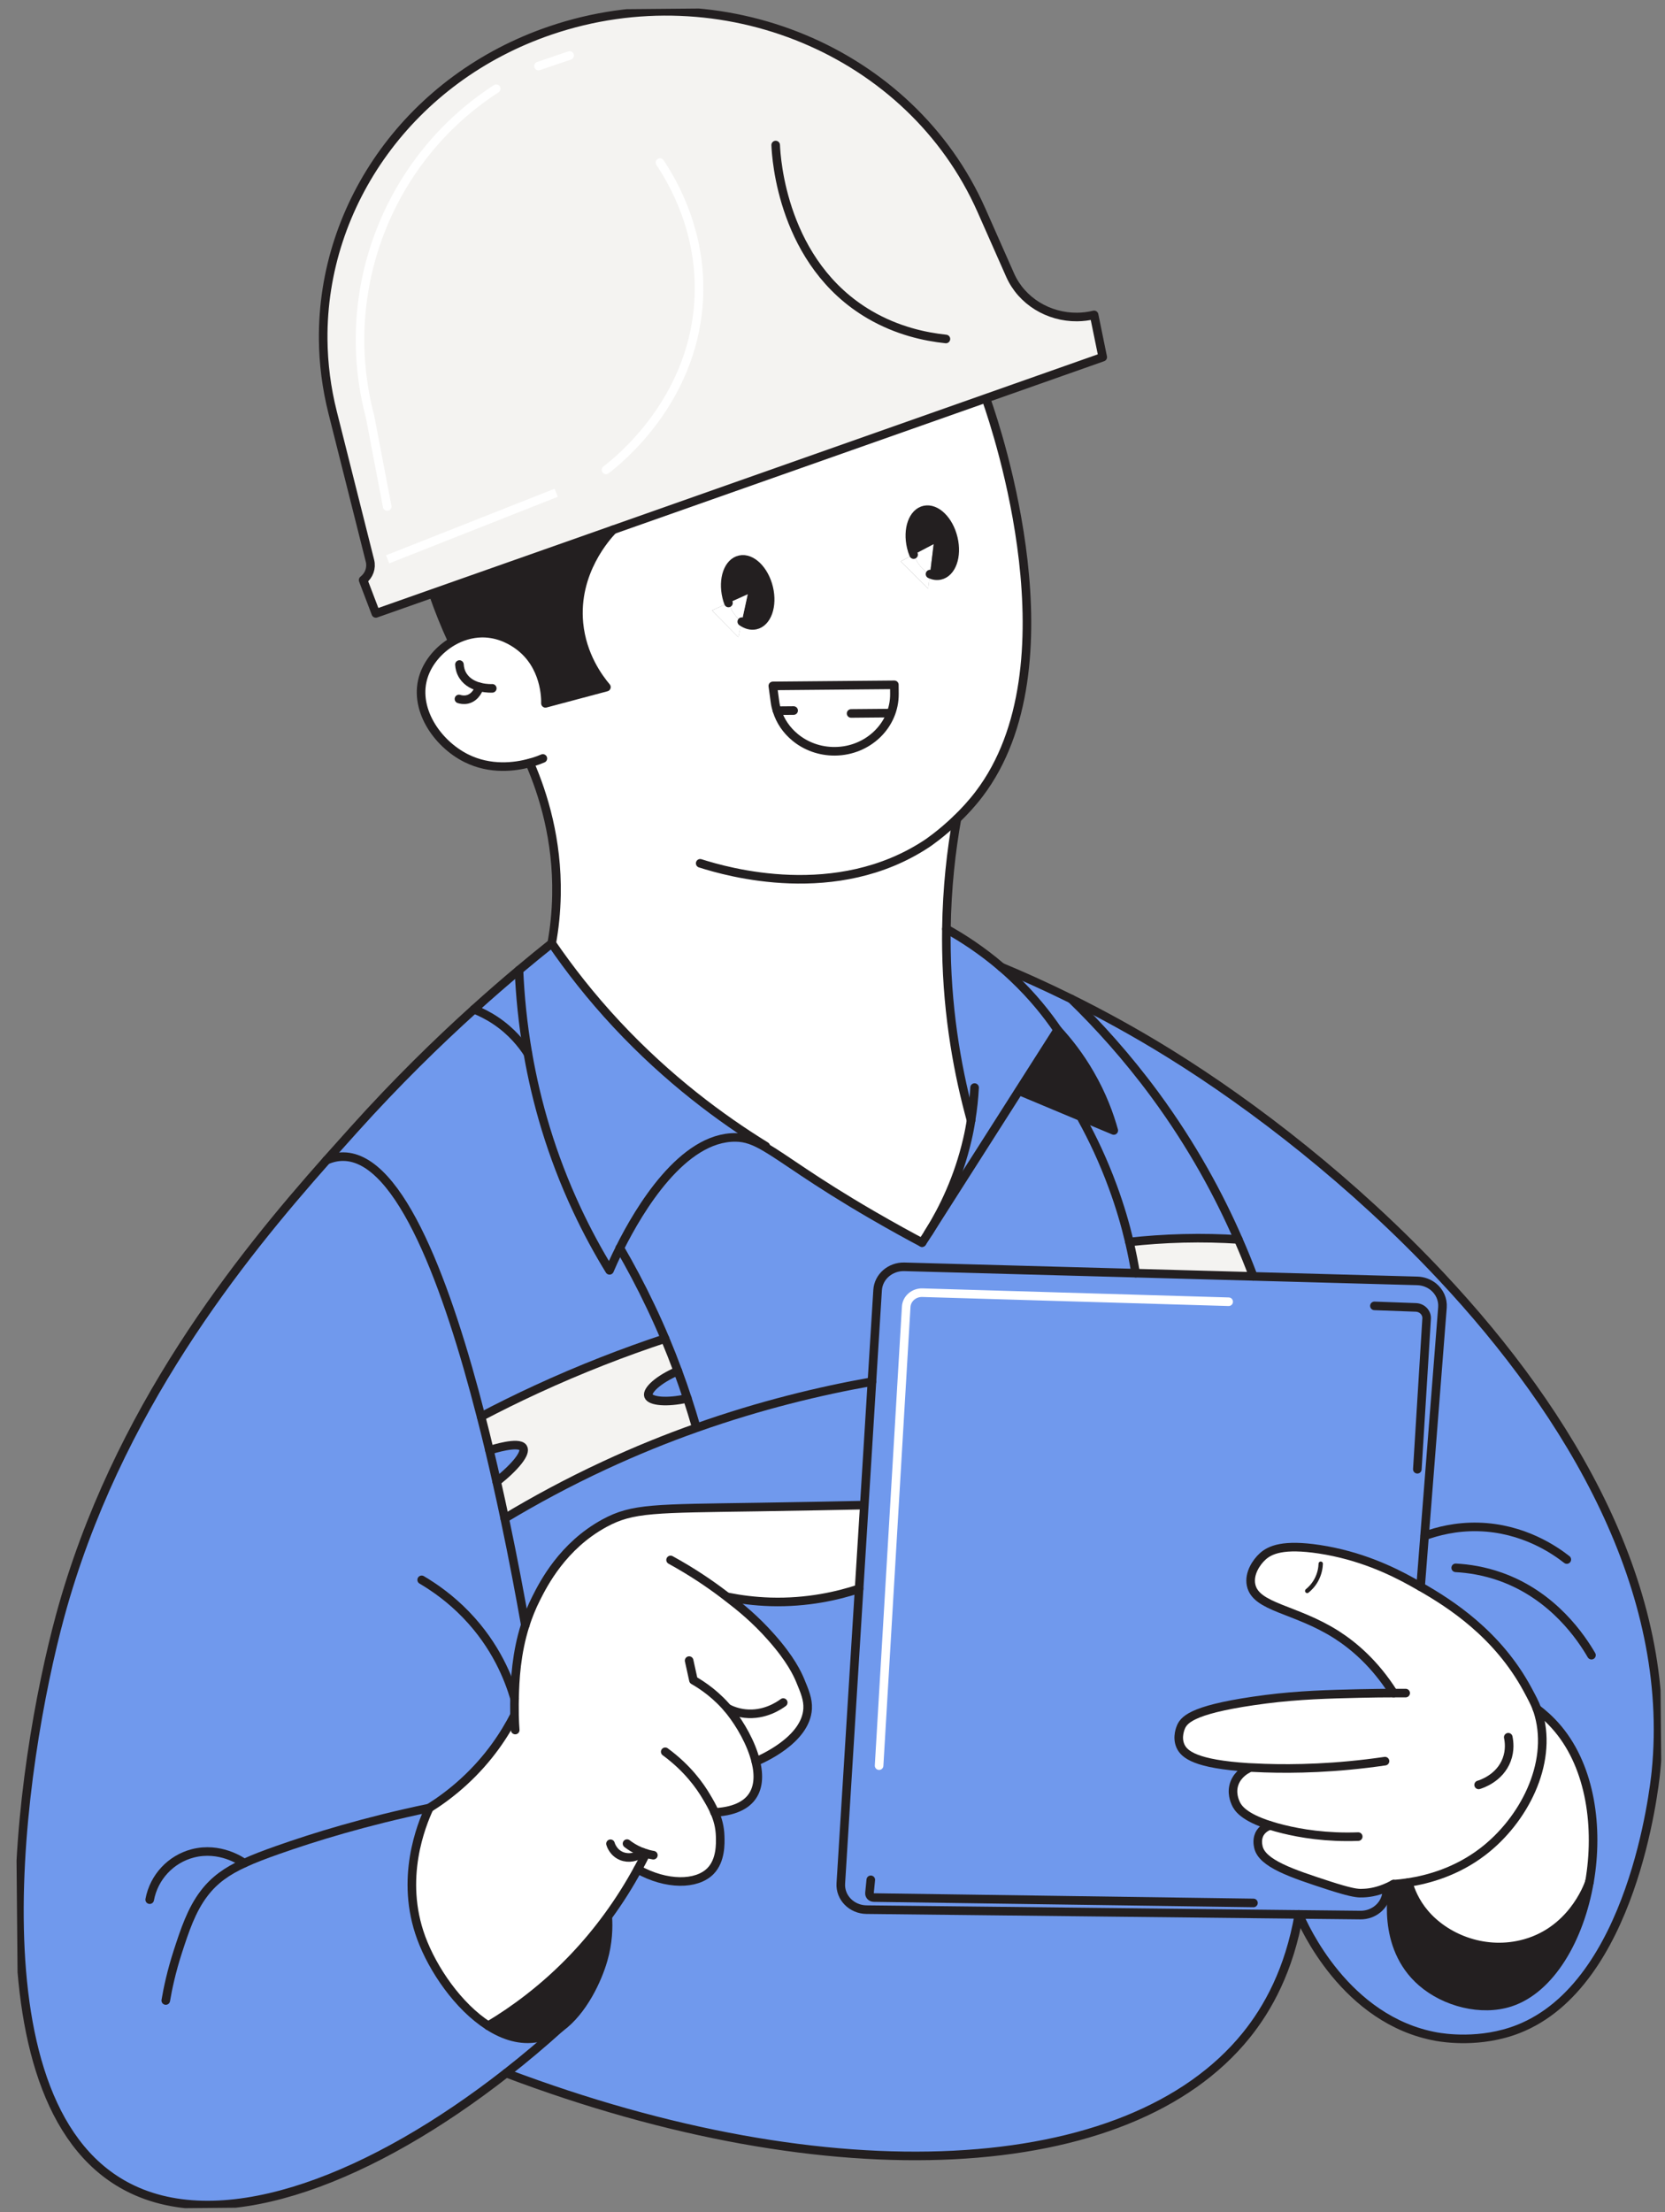 <svg width="192" height="255" viewBox="0 0 192 255" fill="none" xmlns="http://www.w3.org/2000/svg">
<rect x="0" y="0" width="192" height="255" fill="#808080" stroke="none"/>
<g clip-path="url(#clip0_6822_19907)">
<path d="M37.269 39.121C37.293 41.91 37.65 44.731 38.358 47.544L42.663 64.645C42.87 65.463 42.564 66.329 41.874 66.863L43.339 70.708L49.931 68.384L70.698 61.067L113.69 45.917L127.162 41.168L126.165 36.298C125.514 36.456 124.856 36.535 124.21 36.541C120.908 36.57 117.818 34.714 116.487 31.718L113.172 24.226C105.039 5.89 83.22 -3.206 63.474 3.512C47.37 8.989 37.13 23.491 37.269 39.121Z" fill="#F4F3F1"/>
<path d="M44.702 64.473L64.135 56.801" stroke="white"/>
<path d="M143.958 203.73L143.959 203.852C143.683 203.988 142.751 204.488 142.356 205.543C141.949 206.628 142.38 207.596 142.497 207.862C142.744 208.419 143.405 209.446 146.445 210.415C146.18 210.509 145.663 210.738 145.335 211.239C144.9 211.905 145.058 212.639 145.108 212.888C145.511 214.798 148.951 215.946 153.269 217.348C155.516 218.075 156.338 218.207 156.815 218.221C156.924 218.227 157.009 218.226 157.039 218.219C157.739 218.213 158.626 218.09 159.655 217.68C159.986 217.549 160.334 217.388 160.695 217.191C161.172 217.156 161.745 217.096 162.39 216.999C164.718 216.645 167.964 215.747 170.975 213.448C175.72 209.822 179.02 203.353 177.46 197.692C177.391 197.437 177.317 197.207 177.236 196.983C176.982 196.293 176.651 195.682 176.141 194.733C172.704 188.372 167.274 184.878 163.815 182.904C163.487 182.718 163.178 182.545 162.893 182.383C160.441 181.014 156.803 179.296 152.153 178.584C148.005 177.953 146.465 178.635 145.608 179.408C144.884 180.064 143.996 181.372 144.267 182.7C144.803 185.32 149.357 185.407 154.112 188.427C156.104 189.704 158.531 191.742 160.699 195.161C159.618 195.159 158.314 195.176 156.835 195.208C153.164 195.295 149.82 195.379 145.972 195.869C137.805 196.925 136.62 198.121 136.205 199.017C136.134 199.182 135.679 200.213 136.11 201.23C136.542 202.253 137.916 203.346 143.958 203.73Z" fill="white"/>
<path d="M162.39 217C162.658 217.933 163.183 219.253 164.269 220.538C166.618 223.33 170.94 225.169 175.369 224.145C181.172 222.806 183.106 217.467 183.288 216.924C183.288 216.918 183.288 216.912 183.294 216.912C184.362 210.7 183.431 203.819 179.684 199.313C178.738 198.174 177.783 197.398 177.236 196.984C177.316 197.208 177.391 197.438 177.46 197.693C179.019 203.353 175.719 209.822 170.975 213.449C167.964 215.748 164.717 216.645 162.39 217Z" fill="white"/>
<path d="M87.155 203.05L87.161 203.05C87.762 202.802 92.93 200.587 93.133 196.964C93.19 195.901 92.802 194.975 92.265 193.685C91.95 192.935 91.174 191.247 88.936 188.727C87.063 186.605 85.306 185.199 83.895 184.124L83.931 184.081C85.353 184.366 87.003 184.588 88.839 184.645C93.11 184.771 96.641 183.938 99.067 183.139L99.664 173.534L99.193 173.502C96.935 173.547 92.763 173.638 87.493 173.715C75.466 173.901 72.959 173.808 69.708 175.574C64.882 178.193 62.663 182.587 61.844 184.204C61.316 185.241 60.902 186.284 60.573 187.301C59.522 190.604 59.38 193.691 59.338 195.781C59.34 196.006 59.33 196.219 59.325 196.413C59.317 196.869 59.321 197.3 59.331 197.701C58.239 199.837 56.422 202.703 53.433 205.421C52.074 206.66 50.724 207.638 49.499 208.408C48.604 210.348 46.056 216.549 48.575 223.38C49.911 227.007 52.847 231.295 56.303 233.506C57.84 232.593 59.413 231.528 60.996 230.299C64.811 227.337 67.765 224.097 70.05 220.978C71.452 219.07 72.601 217.207 73.546 215.48C76.859 217.334 80.343 217.291 81.929 215.679C83.126 214.459 83.072 212.521 83.046 211.677C83.019 210.614 82.769 209.717 82.418 208.912C85.134 208.791 86.194 207.737 86.534 207.339C87.497 206.219 87.555 204.657 87.155 203.05Z" fill="white"/>
<path d="M110.34 94.392C111.184 93.576 112.088 92.608 112.917 91.513C124.109 76.779 114.973 49.599 113.79 46.202L113.691 45.917L70.699 61.067C70.011 61.784 66.183 65.925 66.761 71.861C67.126 75.564 69.026 78.129 69.93 79.203C67.586 79.825 65.243 80.453 62.9 81.076C62.913 80.577 62.945 76.677 59.73 74.372C59.244 74.024 57.695 72.95 55.545 72.981C54.344 73.004 53.194 73.361 52.185 73.947C50.647 74.841 49.44 76.262 48.898 77.797C47.566 81.57 50.338 85.683 53.759 87.396C56.543 88.787 59.384 88.409 61.089 87.945C62.642 91.528 64.289 96.786 64.17 103.173C64.134 105.196 63.927 107.063 63.622 108.737C65.634 111.671 68.096 114.845 71.114 118.081C77.057 124.45 83.208 128.976 88.308 132.121L88.249 132.231C90.507 133.541 93.723 136.064 100.57 140.038C102.992 141.444 105.018 142.544 106.329 143.237C106.597 142.834 106.877 142.406 107.157 141.954C108.788 139.315 110.526 135.764 111.543 131.38C111.724 130.613 111.868 129.865 111.976 129.141C110.56 124.001 109.263 117.318 109.139 109.463C109.126 108.655 109.125 107.86 109.136 107.082C109.203 102.3 109.696 98.037 110.346 94.404L110.346 94.392L110.34 94.392ZM85.144 73.448L82.091 70.365L83.998 69.503C83.911 69.279 83.843 69.049 83.786 68.813C83.291 66.727 83.974 64.801 85.318 64.516C86.656 64.225 88.142 65.682 88.644 67.761C89.139 69.847 88.456 71.772 87.118 72.058C86.588 72.172 86.037 72.013 85.532 71.659L85.144 73.448ZM89.358 80.871L89.112 79.063L103.126 78.939L103.135 79.972C103.168 83.599 100.096 86.566 96.28 86.6C94.529 86.616 92.906 86.01 91.671 84.982C90.704 84.183 89.97 83.132 89.597 81.921C89.485 81.581 89.403 81.236 89.358 80.871ZM107.032 67.847L103.858 64.71L105.348 63.925C105.237 63.659 105.144 63.374 105.075 63.077C104.58 60.998 105.263 59.072 106.601 58.787C107.939 58.495 109.431 59.946 109.927 62.032C110.428 64.117 109.745 66.037 108.401 66.329C108.015 66.411 107.622 66.354 107.24 66.175L107.032 67.847Z" fill="white"/>
<path d="M40.842 130.177C39.849 131.28 38.785 132.462 37.655 133.735C38.328 133.444 38.973 133.317 39.595 133.323C46.19 133.374 51.642 148.32 55.476 163.292L55.482 163.292C57.489 162.236 59.6 161.19 61.813 160.168C67.015 157.765 72.016 155.843 76.688 154.295C76.176 153.078 75.621 151.838 75.024 150.586C73.88 148.172 72.683 145.934 71.481 143.867C70.858 145.106 70.449 146.051 70.29 146.429C68.978 144.29 67.708 141.963 66.526 139.433C63.56 133.099 61.839 126.978 60.878 121.446C60.205 120.401 59.038 118.904 57.137 117.633C56.256 117.046 55.401 116.634 54.661 116.337C50.42 120.165 45.697 124.776 40.842 130.177Z" fill="#7099ED"/>
<path d="M49.931 68.383L50.011 68.607C50.302 69.443 50.63 70.315 50.988 71.205C51.359 72.125 51.741 73.002 52.123 73.831L52.184 73.946C53.193 73.36 54.343 73.004 55.545 72.981C57.694 72.95 59.243 74.023 59.73 74.371C62.944 76.676 62.913 80.577 62.899 81.075C65.242 80.453 67.586 79.824 69.929 79.202C69.026 78.129 67.125 75.564 66.76 71.861C66.182 65.924 70.01 61.783 70.698 61.066L49.931 68.383Z" fill="#231F20"/>
<path d="M55.482 163.292L55.476 163.292C55.813 164.589 56.133 165.887 56.44 167.172C56.819 167.053 59.818 166.103 60.314 166.87C60.712 167.474 59.458 169.053 57.275 170.792C57.602 172.229 57.91 173.647 58.2 175.024C61.648 172.952 65.476 170.877 69.692 168.92C73.312 167.235 76.868 165.8 80.317 164.579L80.243 164.367C79.944 163.337 79.62 162.27 79.26 161.186C76.874 161.73 75 161.515 74.777 160.904C74.555 160.286 75.896 159.004 78.164 158.037C77.712 156.813 77.218 155.566 76.687 154.295C72.015 155.843 67.014 157.765 61.813 160.168C59.599 161.19 57.489 162.236 55.482 163.292Z" fill="#F4F3F1"/>
<path d="M56.44 167.173C56.728 168.392 57.011 169.598 57.275 170.793C59.458 169.054 60.712 167.476 60.314 166.872C59.818 166.104 56.819 167.055 56.44 167.173Z" fill="#7099ED"/>
<path d="M54.661 116.338C55.4 116.635 56.255 117.047 57.136 117.635C59.037 118.906 60.204 120.402 60.877 121.447C60.273 117.977 59.972 114.736 59.844 111.827C58.226 113.184 56.488 114.688 54.661 116.338Z" fill="#7099ED"/>
<path d="M58.2 175.026C59.203 179.774 60.002 184.068 60.574 187.301C60.903 186.284 61.316 185.241 61.844 184.204C62.663 182.587 64.883 178.193 69.709 175.574C72.96 173.808 75.466 173.901 87.493 173.715C92.764 173.638 96.936 173.547 99.194 173.502L99.665 173.535L100.547 159.262C94.548 160.323 87.673 161.976 80.317 164.581C76.868 165.802 73.312 167.237 69.692 168.922C65.476 170.879 61.648 172.954 58.2 175.026Z" fill="#7099ED"/>
<path d="M56.303 233.505C52.848 231.294 49.911 227.006 48.575 223.379C46.057 216.548 48.604 210.347 49.499 208.407C50.724 207.637 52.074 206.659 53.434 205.42C56.423 202.702 58.239 199.836 59.331 197.7C59.328 197.299 59.324 196.868 59.326 196.412C59.33 196.218 59.334 196.005 59.338 195.786C59.38 193.69 59.522 190.603 60.574 187.3C60.001 184.067 59.203 179.773 58.2 175.025C57.91 173.648 57.602 172.229 57.275 170.792C57.011 169.598 56.729 168.391 56.44 167.173C56.133 165.887 55.813 164.59 55.476 163.293C51.642 148.321 46.189 133.375 39.595 133.324C38.973 133.317 38.328 133.445 37.654 133.736C27.748 144.918 13.388 162.572 6.937 186.257C2.353 203.12 -3.751 243.442 15.331 252.398C26.379 257.586 43.076 250.931 58.374 238.967C60.491 237.314 62.577 235.558 64.62 233.711C63.828 234.301 62.956 234.722 61.998 234.901C60.062 235.27 58.107 234.674 56.303 233.505Z" fill="#7099ED"/>
<path d="M69.556 225.915C70.142 223.905 70.163 222.155 70.093 221.007L70.05 220.977C67.765 224.096 64.811 227.336 60.997 230.298C59.413 231.527 57.841 232.592 56.303 233.505C58.107 234.674 60.062 235.27 61.998 234.9C62.956 234.722 63.828 234.301 64.62 233.711L64.626 233.711C67.224 231.81 68.894 228.211 69.556 225.915Z" fill="#231F20"/>
<path d="M71.48 143.862C72.682 145.936 73.879 148.173 75.024 150.587C75.621 151.839 76.175 153.08 76.687 154.296C77.218 155.568 77.712 156.815 78.164 158.038C78.559 159.11 78.925 160.164 79.26 161.187C79.62 162.272 79.944 163.338 80.243 164.368L80.317 164.58C87.673 161.976 94.548 160.323 100.547 159.261L101.202 148.709C101.297 147.171 102.669 145.98 104.288 146.026L130.96 146.756C130.769 145.634 130.535 144.433 130.24 143.166C129.775 141.195 129.159 139.056 128.329 136.81C127.228 133.806 125.979 131.186 124.758 128.98L124.829 128.803C122.386 127.779 119.938 126.762 117.495 125.733C114.047 131.14 110.598 136.547 107.156 141.955C106.876 142.407 106.596 142.834 106.328 143.238C105.018 142.545 102.991 141.445 100.569 140.038C93.723 136.065 90.506 133.542 88.249 132.231C86.968 131.483 85.998 131.121 84.845 131.107C78.703 131.034 73.717 139.383 71.48 143.862Z" fill="#7099ED"/>
<path d="M78.164 158.037C75.896 159.005 74.555 160.286 74.777 160.904C75 161.516 76.874 161.73 79.26 161.186C78.925 160.163 78.56 159.109 78.164 158.037Z" fill="#7099ED"/>
<path d="M82.097 70.365L85.149 73.449L85.538 71.659C84.906 71.209 84.35 70.448 84.003 69.504L82.097 70.365Z" fill="white"/>
<path d="M85.323 64.516C83.979 64.801 83.296 66.727 83.791 68.812C83.848 69.049 83.916 69.279 84.003 69.503L86.222 68.505L85.538 71.653C86.042 72.013 86.593 72.172 87.123 72.058C88.461 71.772 89.145 69.847 88.649 67.761C88.148 65.681 86.661 64.225 85.323 64.516Z" fill="#231F20"/>
<path d="M86.223 68.506L84.003 69.504C84.35 70.448 84.906 71.209 85.538 71.653L86.223 68.506Z" fill="white"/>
<path d="M88.308 132.121C83.208 128.976 77.057 124.45 71.113 118.081C68.095 114.845 65.634 111.671 63.621 108.736C62.452 109.67 61.187 110.696 59.844 111.826C59.973 114.735 60.273 117.976 60.877 121.446C61.838 126.978 63.559 133.099 66.526 139.434C67.707 141.963 68.978 144.291 70.289 146.43C70.449 146.052 70.857 145.106 71.48 143.868C73.717 139.382 78.703 131.033 84.845 131.106C85.998 131.12 86.968 131.482 88.248 132.23L88.308 132.121Z" fill="#7099ED"/>
<path d="M87.155 203.049C87.555 204.655 87.497 206.217 86.534 207.338C86.194 207.736 85.134 208.79 82.418 208.911C82.769 209.716 83.019 210.613 83.046 211.676C83.072 212.52 83.125 214.458 81.929 215.677C80.343 217.289 76.859 217.332 73.546 215.478C72.601 217.206 71.452 219.069 70.05 220.977L70.092 221.007C70.163 222.155 70.142 223.905 69.556 225.915C68.894 228.211 67.223 231.81 64.625 233.711L64.619 233.711C62.577 235.558 60.491 237.314 58.374 238.967C95.835 253.137 130.117 251.405 143.688 234.632C146.226 231.499 148.669 227.055 149.784 220.672L99.92 220.123C98.205 220.102 96.858 218.729 96.959 217.106L99.067 183.138C96.641 183.937 93.11 184.77 88.839 184.644C87.003 184.587 85.353 184.365 83.931 184.08L83.895 184.123C85.306 185.198 87.063 186.604 88.936 188.726C91.174 191.245 91.95 192.934 92.265 193.684C92.801 194.973 93.19 195.9 93.133 196.963C92.93 200.586 87.762 202.801 87.161 203.049L87.155 203.049Z" fill="#7099ED"/>
<path d="M89.602 81.921C89.975 83.133 90.709 84.183 91.676 84.983C92.911 86.011 94.535 86.616 96.286 86.6C100.102 86.567 103.173 83.599 103.141 79.972L103.132 78.939L89.118 79.064L89.363 80.872C89.409 81.236 89.49 81.582 89.602 81.921Z" fill="white"/>
<path d="M103.863 64.71L107.037 67.847L107.246 66.174C106.488 65.822 105.786 65.002 105.354 63.925L103.863 64.71Z" fill="white"/>
<path d="M107.668 62.715L105.354 63.926C105.786 65.004 106.488 65.824 107.246 66.175L107.668 62.715Z" fill="white"/>
<path d="M107.668 62.715L107.246 66.175C107.628 66.354 108.021 66.412 108.406 66.329C109.75 66.038 110.434 64.118 109.932 62.033C109.437 59.947 107.944 58.496 106.606 58.787C105.269 59.073 104.585 60.998 105.081 63.078C105.15 63.375 105.243 63.66 105.354 63.926L107.668 62.715Z" fill="#231F20"/>
<path d="M111.543 131.38C110.525 135.763 108.787 139.315 107.156 141.954C110.598 136.546 114.047 131.139 117.495 125.732C118.984 123.398 120.473 121.058 121.962 118.724C120.75 116.942 119.077 114.825 116.812 112.688C116.361 112.261 115.911 111.857 115.467 111.479C113.179 109.518 110.962 108.098 109.136 107.081C109.124 107.859 109.125 108.655 109.139 109.463C109.262 117.317 110.56 124.001 111.976 129.14C111.867 129.864 111.723 130.613 111.543 131.38Z" fill="#7099ED"/>
<path d="M115.467 111.48C115.911 111.859 116.361 112.262 116.812 112.689C119.077 114.826 120.75 116.943 121.962 118.725C123.12 119.984 124.464 121.662 125.684 123.777C127.113 126.237 127.936 128.52 128.435 130.308C127.235 129.808 126.029 129.303 124.829 128.803L124.758 128.98C125.979 131.186 127.228 133.806 128.33 136.81C129.159 139.056 129.775 141.195 130.24 143.166C132.128 142.955 134.198 142.803 136.425 142.747C138.719 142.69 140.851 142.744 142.797 142.872C140.609 137.849 137.533 132.105 133.175 126.183C129.948 121.807 126.631 118.155 123.543 115.157C120.377 113.593 117.63 112.378 115.467 111.48Z" fill="#7099ED"/>
<path d="M121.962 118.724C120.473 121.058 118.984 123.398 117.495 125.732C119.938 126.762 122.386 127.779 124.829 128.802C126.029 129.302 127.235 129.808 128.435 130.308C127.936 128.52 127.113 126.237 125.684 123.777C124.464 121.661 123.12 119.984 121.962 118.724Z" fill="#231F20"/>
<path d="M134.921 121.483C130.804 118.925 126.939 116.839 123.543 115.156C126.631 118.154 129.948 121.807 133.175 126.183C137.533 132.104 140.609 137.848 142.797 142.872C143.45 144.36 144.024 145.783 144.525 147.127L163.43 147.646C164.143 147.664 164.785 147.92 165.29 148.323L166.148 147.082C156.096 136.369 144.617 127.497 134.921 121.483Z" fill="#7099ED"/>
<path d="M130.239 143.166C130.534 144.433 130.768 145.634 130.959 146.756L144.525 147.128C144.024 145.784 143.45 144.361 142.796 142.873C140.851 142.744 138.719 142.69 136.425 142.747C134.197 142.803 132.127 142.955 130.239 143.166Z" fill="#F4F3F1"/>
<path d="M159.655 217.68L159.89 218.261C159.697 219.679 158.408 220.765 156.874 220.748L149.785 220.672C150.327 221.961 155.146 232.902 165.688 234.771C166.426 234.899 170.695 235.602 175.076 233.886C188.242 228.721 190.748 206.268 190.959 204.201C193.056 183.289 181.2 163.12 166.149 147.081L165.29 148.322C165.99 148.893 166.408 149.758 166.338 150.706L163.815 182.904C167.275 184.878 172.704 188.372 176.142 194.733C176.651 195.682 176.983 196.293 177.236 196.983C177.784 197.398 178.738 198.173 179.685 199.313C183.432 203.818 184.362 210.699 183.294 216.912C183.288 216.912 183.288 216.918 183.288 216.924C182.163 223.477 178.803 229.291 174.155 230.808C170.819 231.889 166.643 230.826 163.941 228.481C159.177 224.343 160.596 217.623 160.695 217.191C160.335 217.389 159.986 217.55 159.655 217.68Z" fill="#7099ED"/>
<path d="M160.695 217.191C160.596 217.623 159.176 224.343 163.941 228.481C166.643 230.826 170.819 231.889 174.154 230.808C178.802 229.291 182.163 223.477 183.288 216.924C183.106 217.466 181.172 222.805 175.369 224.145C170.94 225.168 166.619 223.329 164.269 220.537C163.183 219.253 162.658 217.933 162.39 217C161.745 217.096 161.172 217.156 160.695 217.191Z" fill="#231F20"/>
<path d="M99.921 220.124L149.784 220.673L156.874 220.749C158.408 220.766 159.697 219.68 159.889 218.262L159.655 217.681C158.626 218.091 157.739 218.214 157.039 218.221C157.009 218.227 156.924 218.228 156.815 218.223C156.338 218.209 155.516 218.076 153.269 217.349C148.951 215.947 145.511 214.799 145.108 212.889C145.058 212.64 144.9 211.906 145.335 211.24C145.663 210.739 146.18 210.51 146.445 210.416C143.405 209.447 142.744 208.42 142.497 207.863C142.38 207.597 141.949 206.629 142.356 205.544C142.751 204.489 143.683 203.989 143.953 203.853L143.952 203.731C137.916 203.347 136.542 202.254 136.11 201.231C135.679 200.214 136.134 199.183 136.205 199.019C136.62 198.122 137.805 196.927 145.972 195.87C149.82 195.38 153.164 195.296 156.835 195.209C158.314 195.178 159.618 195.16 160.699 195.162C158.531 191.743 156.104 189.705 154.112 188.429C149.357 185.409 144.803 185.321 144.267 182.702C143.996 181.373 144.884 180.065 145.609 179.409C146.465 178.636 148.005 177.954 152.153 178.586C156.803 179.298 160.441 181.015 162.893 182.385C163.178 182.546 163.487 182.72 163.815 182.905L166.338 150.707C166.408 149.759 165.989 148.894 165.29 148.323C164.785 147.92 164.143 147.665 163.43 147.647L144.525 147.128L130.96 146.756L104.288 146.026C102.669 145.98 101.297 147.171 101.202 148.709L100.547 159.261L99.665 173.534L99.068 183.138L96.959 217.106C96.859 218.729 98.206 220.103 99.921 220.124Z" fill="#7099ED"/>
<path d="M113.789 46.201C114.973 49.599 124.108 76.778 112.917 91.513C112.087 92.608 111.184 93.576 110.34 94.391C108.543 96.127 106.995 97.167 106.881 97.241C96.459 104.126 83.897 100.519 80.743 99.514" stroke="#231F20" stroke-width="0.99" stroke-linecap="round" stroke-linejoin="round"/>
<path d="M70.698 61.066C70.01 61.783 66.182 65.924 66.76 71.861C67.125 75.564 69.026 78.129 69.929 79.202C67.586 79.824 65.242 80.453 62.899 81.075C62.913 80.577 62.944 76.676 59.73 74.371C59.243 74.023 57.694 72.95 55.545 72.981C54.343 73.004 53.193 73.36 52.184 73.946C50.646 74.841 49.439 76.261 48.897 77.797C47.566 81.569 50.337 85.682 53.758 87.395C56.542 88.786 59.383 88.409 61.088 87.944C61.877 87.737 62.418 87.501 62.599 87.426" stroke="#231F20" stroke-width="0.99" stroke-linecap="round" stroke-linejoin="round"/>
<path d="M64.62 233.71C62.577 235.557 60.491 237.313 58.374 238.966C43.076 250.93 26.379 257.585 15.331 252.397C-3.751 243.441 2.353 203.119 6.937 186.256C13.388 162.571 27.748 144.917 37.654 133.735C38.784 132.462 39.849 131.28 40.841 130.177C45.697 124.776 50.42 120.165 54.661 116.337C56.488 114.686 58.226 113.182 59.844 111.825C61.187 110.695 62.452 109.67 63.621 108.736C63.926 107.062 64.133 105.195 64.17 103.172C64.288 96.786 62.642 91.527 61.088 87.95" stroke="#231F20" stroke-width="0.99" stroke-linecap="round" stroke-linejoin="round"/>
<path d="M50.011 68.608C50.302 69.444 50.63 70.316 50.988 71.206C51.359 72.126 51.741 73.004 52.123 73.832" stroke="#231F20" stroke-width="0.99" stroke-linecap="round" stroke-linejoin="round"/>
<path d="M52.981 76.602C53.002 76.96 53.091 77.451 53.409 77.928C54.407 79.451 56.646 79.352 56.767 79.345" stroke="#231F20" stroke-width="0.99" stroke-linecap="round" stroke-linejoin="round"/>
<path d="M52.925 80.57C53.131 80.635 53.482 80.71 53.88 80.622C54.934 80.382 55.274 79.23 55.292 79.182" stroke="#231F20" stroke-width="0.99" stroke-linecap="round" stroke-linejoin="round"/>
<path d="M113.69 45.917L127.162 41.168L126.165 36.298C125.514 36.456 124.856 36.535 124.21 36.541C120.908 36.57 117.818 34.714 116.487 31.718L113.172 24.226C105.039 5.89 83.22 -3.206 63.474 3.512C47.37 8.989 37.13 23.491 37.269 39.121C37.293 41.91 37.65 44.731 38.358 47.544L42.663 64.645C42.87 65.463 42.564 66.329 41.874 66.863L43.339 70.708L49.931 68.384L70.698 61.067L113.69 45.917Z" stroke="#231F20" stroke-width="0.99" stroke-linecap="round" stroke-linejoin="round"/>
<path d="M76.103 18.738C77.51 20.84 81.144 26.859 80.546 35.023C79.711 46.355 71.376 53.015 69.883 54.164" stroke="white" stroke-width="0.99" stroke-linecap="round" stroke-linejoin="round"/>
<path d="M89.448 16.719C89.509 18.177 90.209 30.394 100.291 36.277C103.472 38.132 106.666 38.821 109.077 39.073" stroke="#231F20" stroke-width="0.99" stroke-linecap="round" stroke-linejoin="round"/>
<path d="M89.118 79.064L103.132 78.939L103.141 79.972C103.173 83.599 100.102 86.567 96.286 86.6C94.535 86.616 92.911 86.011 91.676 84.983C90.709 84.183 89.975 83.133 89.602 81.921C89.49 81.582 89.409 81.236 89.363 80.872L89.118 79.064Z" stroke="#231F20" stroke-width="0.99" stroke-linecap="round" stroke-linejoin="round"/>
<path d="M84.003 69.503C83.916 69.279 83.848 69.049 83.791 68.812C83.296 66.727 83.979 64.801 85.323 64.516C86.661 64.225 88.148 65.681 88.649 67.761C89.145 69.847 88.461 71.772 87.123 72.058C86.593 72.172 86.042 72.013 85.538 71.659" stroke="#231F20" stroke-width="0.99" stroke-linecap="round" stroke-linejoin="round"/>
<path d="M105.354 63.926C105.243 63.66 105.15 63.375 105.081 63.078C104.585 60.998 105.269 59.073 106.606 58.787C107.944 58.496 109.437 59.947 109.932 62.033C110.434 64.118 109.75 66.038 108.406 66.329C108.021 66.412 107.628 66.354 107.246 66.175" stroke="#231F20" stroke-width="0.99" stroke-linecap="round" stroke-linejoin="round"/>
<path d="M19.117 230.597C19.346 229.234 19.758 227.28 20.498 224.99C21.292 222.552 22.068 220.164 23.548 218.237C24.73 216.69 26.177 215.674 28.161 214.764C29.268 214.25 30.538 213.771 32.024 213.247C36.232 211.764 42.109 209.944 49.499 208.408C50.724 207.638 52.074 206.66 53.434 205.421C56.423 202.703 58.239 199.837 59.331 197.701" stroke="#231F20" stroke-width="0.99" stroke-linecap="round" stroke-linejoin="round"/>
<path d="M28.162 214.763C27.846 214.541 25.343 212.831 22.234 213.637C19.686 214.297 17.748 216.38 17.263 218.972" stroke="#231F20" stroke-width="0.99" stroke-linecap="round" stroke-linejoin="round"/>
<path d="M49.498 208.408C48.604 210.348 46.056 216.549 48.575 223.38C49.911 227.007 52.847 231.295 56.303 233.506C58.106 234.675 60.062 235.271 61.997 234.902C62.956 234.723 63.828 234.302 64.619 233.712L64.625 233.712C67.223 231.812 68.894 228.212 69.556 225.916C70.142 223.906 70.163 222.156 70.092 221.008" stroke="#231F20" stroke-width="0.99" stroke-linecap="round" stroke-linejoin="round"/>
<path d="M56.297 233.512C56.297 233.512 56.297 233.512 56.297 233.506C57.835 232.593 59.408 231.528 60.991 230.299C64.805 227.337 67.759 224.097 70.044 220.978C71.446 219.07 72.595 217.207 73.54 215.48C73.885 214.851 74.206 214.24 74.496 213.648" stroke="#231F20" stroke-width="0.99" stroke-linecap="round" stroke-linejoin="round"/>
<path d="M70.398 212.529C70.43 212.644 70.716 213.565 71.685 213.951C72.485 214.272 73.431 214.1 74.109 213.511" stroke="#231F20" stroke-width="0.99" stroke-linecap="round" stroke-linejoin="round"/>
<path d="M72.306 212.513C72.659 212.789 73.163 213.125 73.83 213.405C73.927 213.447 74.017 213.482 74.108 213.512C74.575 213.69 74.998 213.789 75.343 213.847" stroke="#231F20" stroke-width="0.99" stroke-linecap="round" stroke-linejoin="round"/>
<path d="M82.418 208.912C82.77 209.717 83.019 210.614 83.047 211.676C83.072 212.521 83.126 214.458 81.929 215.678C80.343 217.29 76.859 217.333 73.546 215.479" stroke="#231F20" stroke-width="0.99" stroke-linecap="round" stroke-linejoin="round"/>
<path d="M76.711 201.927C79.294 203.824 80.713 205.847 81.455 207.104C81.792 207.672 82.141 208.258 82.413 208.912" stroke="#231F20" stroke-width="0.99" stroke-linecap="round" stroke-linejoin="round"/>
<path d="M79.468 191.417C79.631 192.169 79.795 192.927 79.965 193.678C81.008 194.277 82.728 195.416 84.236 197.328C85.317 198.698 86.641 200.916 87.155 203.05C87.555 204.656 87.497 206.218 86.535 207.339C86.194 207.736 85.135 208.791 82.418 208.912L82.412 208.912" stroke="#231F20" stroke-width="0.99" stroke-linecap="round" stroke-linejoin="round"/>
<path d="M77.329 179.813C79.933 181.241 81.98 182.663 83.457 183.786C83.597 183.894 83.743 184.002 83.895 184.123C85.306 185.198 87.063 186.604 88.936 188.726C91.174 191.245 91.95 192.933 92.265 193.684C92.801 194.973 93.19 195.899 93.133 196.963C92.93 200.586 87.762 202.801 87.16 203.049" stroke="#231F20" stroke-width="0.99" stroke-linecap="round" stroke-linejoin="round"/>
<path d="M59.338 195.781C59.38 193.691 59.522 190.603 60.573 187.301C60.903 186.284 61.316 185.241 61.844 184.204C62.663 182.586 64.883 178.192 69.708 175.574C72.959 173.807 75.466 173.9 87.493 173.715C92.764 173.638 96.935 173.546 99.193 173.502" stroke="#231F20" stroke-width="0.99" stroke-linecap="round" stroke-linejoin="round"/>
<path d="M59.413 199.42C59.379 198.958 59.344 198.376 59.332 197.701C59.328 197.3 59.324 196.869 59.326 196.413C59.331 196.219 59.335 196.006 59.339 195.787" stroke="#231F20" stroke-width="0.99" stroke-linecap="round" stroke-linejoin="round"/>
<path d="M83.931 184.081C85.353 184.366 87.004 184.588 88.84 184.645C93.11 184.771 96.641 183.938 99.067 183.139" stroke="#231F20" stroke-width="0.99" stroke-linecap="round" stroke-linejoin="round"/>
<path d="M160.695 217.191C161.172 217.156 161.745 217.096 162.39 216.999C164.718 216.645 167.964 215.747 170.975 213.448C175.72 209.822 179.02 203.353 177.46 197.692C177.391 197.437 177.317 197.207 177.236 196.983C176.982 196.293 176.651 195.682 176.141 194.733C172.704 188.372 167.274 184.878 163.815 182.904C163.487 182.718 163.178 182.545 162.893 182.383C160.441 181.014 156.803 179.296 152.153 178.584C148.005 177.953 146.465 178.635 145.608 179.408C144.884 180.064 143.996 181.372 144.267 182.7C144.803 185.32 149.357 185.407 154.112 188.427C156.104 189.704 158.531 191.742 160.699 195.161" stroke="#231F20" stroke-width="0.99" stroke-linecap="round" stroke-linejoin="round"/>
<path d="M162.094 195.161C161.683 195.159 161.218 195.157 160.699 195.161C159.618 195.159 158.314 195.176 156.835 195.208C153.164 195.295 149.82 195.379 145.972 195.869C137.805 196.925 136.62 198.121 136.205 199.017C136.134 199.182 135.679 200.213 136.11 201.23C136.542 202.253 137.916 203.346 143.958 203.73C144.532 203.761 145.148 203.786 145.807 203.811C149.262 203.926 154.013 203.841 159.712 203.007" stroke="#231F20" stroke-width="0.99" stroke-linecap="round" stroke-linejoin="round"/>
<path d="M143.953 203.852C143.682 203.988 142.751 204.488 142.355 205.543C141.948 206.628 142.38 207.596 142.497 207.862C142.743 208.419 143.404 209.446 146.444 210.416C146.904 210.563 147.425 210.711 148.006 210.851C149.991 211.338 152.93 211.84 156.624 211.704" stroke="#231F20" stroke-width="0.99" stroke-linecap="round" stroke-linejoin="round"/>
<path d="M146.445 210.417C146.18 210.51 145.663 210.74 145.335 211.241C144.9 211.907 145.057 212.64 145.108 212.889C145.511 214.799 148.951 215.947 153.269 217.349C155.516 218.076 156.338 218.209 156.815 218.223C156.924 218.228 157.009 218.227 157.039 218.221C157.739 218.215 158.626 218.091 159.655 217.681C159.986 217.551 160.334 217.39 160.695 217.192" stroke="#231F20" stroke-width="0.99" stroke-linecap="round" stroke-linejoin="round"/>
<path d="M173.926 200.251C174.027 200.736 174.163 201.737 173.744 202.847C172.941 204.986 170.792 205.661 170.509 205.743" stroke="#231F20" stroke-width="0.99" stroke-linecap="round" stroke-linejoin="round"/>
<path d="M83.9 196.912C84.374 197.157 85.058 197.424 85.91 197.52C88.165 197.768 89.869 196.586 90.319 196.254" stroke="#231F20" stroke-width="0.99" stroke-linecap="round" stroke-linejoin="round"/>
<path d="M183.288 216.924C182.163 223.477 178.802 229.291 174.154 230.808C170.819 231.889 166.643 230.826 163.941 228.481C159.176 224.343 160.596 217.623 160.695 217.191" stroke="#231F20" stroke-width="0.99" stroke-linecap="round" stroke-linejoin="round"/>
<path d="M177.236 196.984C177.783 197.398 178.738 198.174 179.684 199.313C183.431 203.819 184.362 210.7 183.294 216.912" stroke="#231F20" stroke-width="0.99" stroke-linecap="round" stroke-linejoin="round"/>
<path d="M162.39 217C162.658 217.933 163.182 219.253 164.269 220.537C166.618 223.329 170.94 225.168 175.369 224.145C181.172 222.805 183.105 217.466 183.288 216.924C183.288 216.918 183.288 216.912 183.294 216.912C183.294 216.9 183.3 216.893 183.299 216.887" stroke="#231F20" stroke-width="0.99" stroke-linecap="round" stroke-linejoin="round"/>
<path d="M163.815 182.905L166.338 150.707C166.408 149.759 165.989 148.894 165.29 148.323C164.785 147.92 164.143 147.665 163.43 147.647L144.525 147.128L130.96 146.756L104.288 146.026C102.669 145.98 101.297 147.171 101.202 148.709L100.547 159.261L99.665 173.534L99.068 183.138L96.959 217.106C96.859 218.729 98.206 220.103 99.921 220.124L149.784 220.673L156.874 220.749C158.408 220.766 159.697 219.68 159.889 218.262C159.9 218.165 159.906 218.074 159.911 217.977" stroke="#231F20" stroke-width="0.99" stroke-linecap="round" stroke-linejoin="round"/>
<path d="M141.683 150.051L106.398 149.009C105.401 148.963 104.55 149.693 104.498 150.642L101.373 203.525" stroke="white" stroke-width="0.99" stroke-linecap="round" stroke-linejoin="round"/>
<path d="M100.415 216.686L100.265 218.206C100.238 218.485 100.463 218.727 100.759 218.73L144.543 219.351" stroke="#231F20" stroke-width="0.99" stroke-linecap="round" stroke-linejoin="round"/>
<path d="M158.492 150.528L163.282 150.704C163.995 150.734 164.549 151.313 164.513 151.993L163.441 169.36" stroke="#231F20" stroke-width="0.99" stroke-linecap="round" stroke-linejoin="round"/>
<path d="M110.345 94.404C109.695 98.037 109.202 102.3 109.135 107.082C109.124 107.86 109.125 108.656 109.138 109.464C109.262 117.318 110.559 124.002 111.976 129.141C111.976 129.141 111.978 129.145 111.982 129.153" stroke="#231F20" stroke-width="0.99" stroke-linecap="round" stroke-linejoin="round"/>
<path d="M107.037 142.138C107.079 142.076 107.115 142.015 107.156 141.954C110.599 136.547 114.047 131.14 117.495 125.732M117.495 125.732C118.984 123.398 120.473 121.058 121.962 118.724C123.12 119.984 124.464 121.661 125.684 123.777C127.113 126.237 127.936 128.52 128.435 130.308C127.235 129.808 126.029 129.302 124.829 128.802C122.386 127.779 119.938 126.762 117.495 125.732ZM117.495 125.732L117.489 125.733" stroke="#231F20" stroke-width="0.99" stroke-linecap="round" stroke-linejoin="round"/>
<path d="M112.384 125.365C112.322 126.532 112.2 127.797 111.976 129.142C111.868 129.866 111.724 130.614 111.543 131.381C110.526 135.765 108.788 139.316 107.157 141.955C106.877 142.407 106.597 142.835 106.329 143.238" stroke="#231F20" stroke-width="0.99" stroke-linecap="round" stroke-linejoin="round"/>
<path d="M109.136 107.081C110.962 108.098 113.179 109.518 115.467 111.479C115.911 111.857 116.361 112.261 116.812 112.688C119.077 114.825 120.75 116.942 121.962 118.724" stroke="#231F20" stroke-width="0.99" stroke-linecap="round" stroke-linejoin="round"/>
<path d="M71.48 143.869C70.857 145.108 70.449 146.053 70.289 146.431C68.978 144.292 67.707 141.964 66.525 139.435C63.559 133.101 61.838 126.98 60.877 121.447C60.273 117.978 59.972 114.736 59.844 111.827" stroke="#231F20" stroke-width="0.99" stroke-linecap="round" stroke-linejoin="round"/>
<path d="M106.328 143.237C105.017 142.544 102.991 141.444 100.569 140.038C93.723 136.065 90.506 133.542 88.248 132.231C86.967 131.483 85.998 131.121 84.845 131.107C78.703 131.034 73.717 139.383 71.48 143.862" stroke="#231F20" stroke-width="0.99" stroke-linecap="round" stroke-linejoin="round"/>
<path d="M63.621 108.736C65.634 111.671 68.095 114.845 71.113 118.081C77.057 124.45 83.208 128.976 88.308 132.121" stroke="#231F20" stroke-width="0.99" stroke-linecap="round" stroke-linejoin="round"/>
<path d="M37.654 133.737C38.328 133.446 38.973 133.318 39.595 133.325C46.189 133.376 51.642 148.322 55.476 163.294C55.813 164.591 56.133 165.888 56.44 167.174C56.728 168.392 57.011 169.599 57.275 170.793C57.602 172.23 57.91 173.649 58.2 175.026C59.202 179.774 60.001 184.068 60.573 187.301C60.58 187.307 60.58 187.313 60.58 187.32" stroke="#231F20" stroke-width="0.99" stroke-linecap="round" stroke-linejoin="round"/>
<path d="M54.661 116.338C55.401 116.635 56.256 117.047 57.136 117.634C59.038 118.905 60.204 120.402 60.878 121.447" stroke="#231F20" stroke-width="0.99" stroke-linecap="round" stroke-linejoin="round"/>
<path d="M71.481 143.861C72.683 145.934 73.88 148.172 75.024 150.586C75.621 151.838 76.176 153.078 76.688 154.295C77.218 155.566 77.712 156.813 78.164 158.037C78.56 159.108 78.925 160.162 79.261 161.186C79.621 162.27 79.944 163.337 80.243 164.367" stroke="#231F20" stroke-width="0.99" stroke-linecap="round" stroke-linejoin="round"/>
<path d="M115.466 111.478C117.63 112.377 120.376 113.592 123.542 115.155C126.938 116.839 130.803 118.925 134.92 121.482C144.617 127.496 156.096 136.368 166.148 147.081C181.199 163.12 193.055 183.289 190.958 204.201C190.747 206.268 188.241 228.721 175.075 233.886C170.694 235.602 166.425 234.898 165.687 234.771C155.145 232.902 150.326 221.961 149.784 220.671" stroke="#231F20" stroke-width="0.99" stroke-linecap="round" stroke-linejoin="round"/>
<path d="M123.542 115.156C126.63 118.154 129.948 121.807 133.175 126.183C137.532 132.104 140.609 137.848 142.797 142.872C143.45 144.36 144.024 145.783 144.525 147.127" stroke="#231F20" stroke-width="0.99" stroke-linecap="round" stroke-linejoin="round"/>
<path d="M124.758 128.979C125.979 131.186 127.228 133.806 128.329 136.809C129.158 139.056 129.775 141.195 130.24 143.165C130.535 144.433 130.769 145.633 130.96 146.756" stroke="#231F20" stroke-width="0.99" stroke-linecap="round" stroke-linejoin="round"/>
<path d="M58.2 175.026C61.648 172.954 65.476 170.879 69.692 168.922C73.312 167.237 76.868 165.802 80.317 164.581C87.673 161.976 94.548 160.323 100.547 159.262" stroke="#231F20" stroke-width="0.99" stroke-linecap="round" stroke-linejoin="round"/>
<path d="M55.482 163.292C57.489 162.235 59.6 161.19 61.813 160.168C67.015 157.765 72.015 155.843 76.688 154.295" stroke="#231F20" stroke-width="0.99" stroke-linecap="round" stroke-linejoin="round"/>
<path d="M56.44 167.173C56.819 167.055 59.818 166.104 60.314 166.872C60.712 167.476 59.458 169.054 57.275 170.793" stroke="#231F20" stroke-width="0.99" stroke-linecap="round" stroke-linejoin="round"/>
<path d="M78.164 158.037C75.896 159.005 74.555 160.286 74.777 160.904C75 161.516 76.874 161.73 79.26 161.186" stroke="#231F20" stroke-width="0.99" stroke-linecap="round" stroke-linejoin="round"/>
<path d="M130.239 143.165C132.128 142.954 134.197 142.802 136.425 142.745C138.719 142.689 140.851 142.743 142.797 142.871" stroke="#231F20" stroke-width="0.99" stroke-linecap="round" stroke-linejoin="round"/>
<path d="M58.374 238.967C95.835 253.137 130.118 251.405 143.688 234.632C146.227 231.499 148.669 227.055 149.784 220.672" stroke="#231F20" stroke-width="0.99" stroke-linecap="round" stroke-linejoin="round"/>
<path d="M167.865 180.724C169.345 180.802 171.129 181.072 173.049 181.753C179.173 183.935 182.387 188.846 183.521 190.792" stroke="#231F20" stroke-width="0.99" stroke-linecap="round" stroke-linejoin="round"/>
<path d="M180.677 179.766C179.296 178.684 175.657 176.147 170.493 176.01C167.872 175.942 165.727 176.514 164.295 177.037" stroke="#231F20" stroke-width="0.99" stroke-linecap="round" stroke-linejoin="round"/>
<path d="M48.625 182.109C50.137 183.001 51.978 184.297 53.758 186.147C57.207 189.719 58.678 193.533 59.338 195.781" stroke="#231F20" stroke-width="0.99" stroke-linecap="round" stroke-linejoin="round"/>
<path d="M98.144 82.24L102.503 82.201" stroke="#231F20" stroke-width="0.99" stroke-linecap="round" stroke-linejoin="round"/>
<path d="M91.517 81.904L89.603 81.921" stroke="#231F20" stroke-width="0.99" stroke-linecap="round" stroke-linejoin="round"/>
<path d="M152.3 180.248C152.285 180.643 152.207 181.385 151.761 182.179C151.428 182.771 151.015 183.163 150.74 183.385" stroke="#231F20" stroke-width="0.5" stroke-linecap="round" stroke-linejoin="round"/>
<path d="M57.224 10.227C44.909 18.179 38.806 33.379 42.668 48.011L44.65 58.382" stroke="white" stroke-width="0.99" stroke-linecap="round" stroke-linejoin="round"/>
<path d="M65.686 6.396L62.097 7.613" stroke="white" stroke-width="0.99" stroke-linecap="round" stroke-linejoin="round"/>
</g>
<defs>
<clipPath id="clip0_6822_19907">
<rect width="189.742" height="253" fill="white" transform="matrix(-1 0.009 0.009 1 189.735 0)"/>
</clipPath>
</defs>
</svg>
